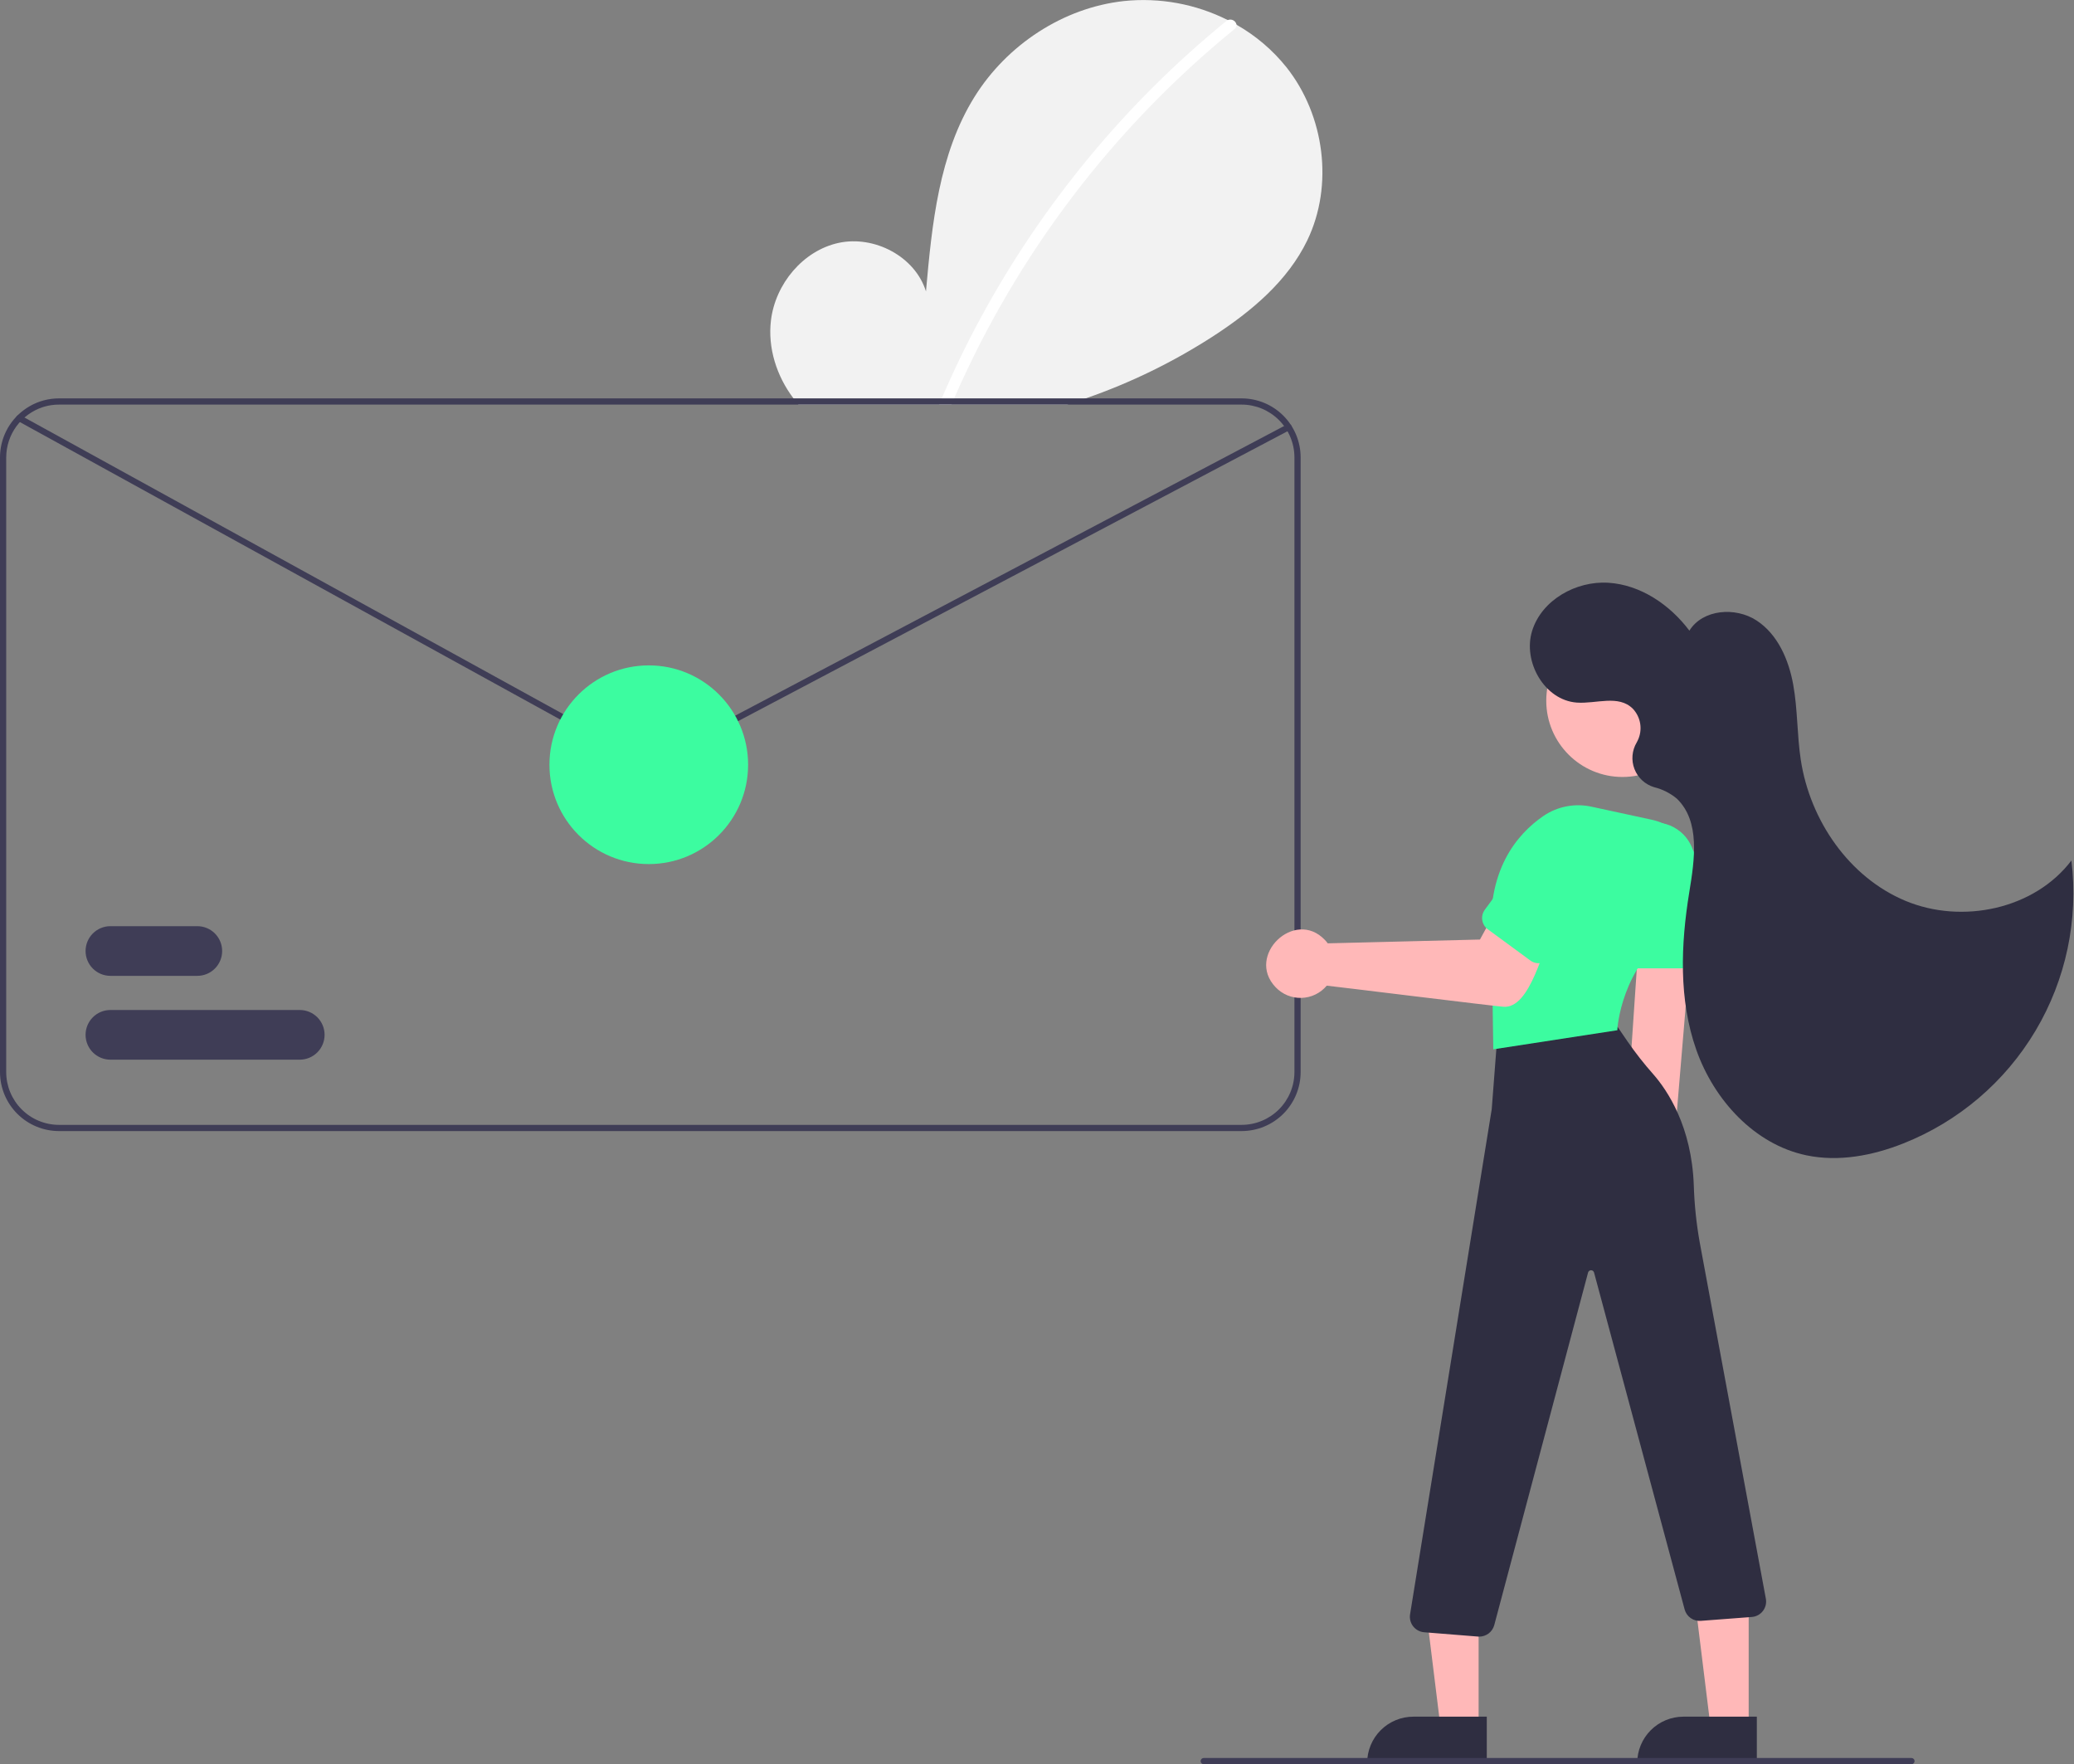 <svg width="301" height="256" viewBox="0 0 301 256" fill="none" xmlns="http://www.w3.org/2000/svg">
<rect x="0" y="0" width="301" height="256" fill="#808080" stroke="none"/>
<g clip-path="url(#clip0_788_8101)">
<path d="M189.726 34.878C186.883 40.766 181.653 45.15 176.175 48.718C170.363 52.489 164.116 55.542 157.569 57.809C156.668 58.124 155.758 58.426 154.848 58.71H115.888C115.636 58.422 115.392 58.12 115.158 57.809C112.712 54.574 111.401 50.479 111.892 46.465C112.536 41.203 116.532 36.365 121.718 35.243C126.903 34.126 132.813 37.221 134.386 42.284C135.255 32.522 136.255 22.35 141.445 14.033C146.144 6.505 154.289 1.117 163.11 0.153C168.298 -0.387 173.533 0.571 178.193 2.915C178.621 3.131 179.044 3.356 179.459 3.59C182.256 5.176 184.724 7.282 186.73 9.794C192.231 16.759 193.578 26.882 189.726 34.878Z" fill="#F2F2F2"/>
<path d="M179.459 3.59C179.47 3.709 179.45 3.828 179.401 3.936C179.352 4.044 179.276 4.138 179.18 4.208C161.535 18.576 147.579 36.954 138.476 57.809C138.341 58.106 138.211 58.408 138.084 58.71H136.291C136.417 58.408 136.544 58.106 136.674 57.809C138.382 53.826 140.269 49.925 142.337 46.105C146.812 37.856 152.078 30.062 158.06 22.832C164.041 15.592 170.721 8.96 178.004 3.032C178.061 2.985 178.125 2.945 178.193 2.915C178.32 2.86 178.457 2.835 178.595 2.841C178.732 2.846 178.867 2.883 178.989 2.948C179.11 3.013 179.216 3.104 179.297 3.216C179.378 3.327 179.434 3.455 179.459 3.59Z" fill="white"/>
<path d="M180.202 57.809H8.56C7.081 57.807 5.628 58.191 4.343 58.922C4.035 59.096 3.739 59.29 3.455 59.503C2.383 60.298 1.512 61.333 0.912 62.525C0.312 63.717 -0 65.034 4.04946e-07 66.368V155.569C0.002 157.838 0.904 160.014 2.509 161.619C4.114 163.224 6.29 164.126 8.56 164.128H180.202C182.472 164.126 184.648 163.224 186.253 161.619C187.857 160.014 188.76 157.838 188.762 155.569V66.368C188.76 64.099 187.857 61.923 186.253 60.318C184.648 58.713 182.472 57.811 180.202 57.809ZM187.861 155.569C187.858 157.599 187.05 159.545 185.615 160.981C184.179 162.416 182.233 163.224 180.202 163.227H8.56C6.529 163.224 4.583 162.417 3.147 160.981C1.712 159.545 0.904 157.599 0.901 155.569V66.368C0.907 64.75 1.424 63.175 2.376 61.866C3.329 60.558 4.67 59.583 6.208 59.079C6.271 59.061 6.33 59.039 6.393 59.021C7.096 58.814 7.826 58.709 8.56 58.71H180.202C182.233 58.713 184.179 59.521 185.615 60.956C187.05 62.392 187.858 64.338 187.861 66.368V155.569Z" fill="#3F3D56"/>
<path d="M242.02 174.162C242.613 173.776 243.114 173.264 243.487 172.663C243.861 172.062 244.098 171.387 244.183 170.685C244.267 169.982 244.196 169.27 243.976 168.597C243.755 167.925 243.389 167.31 242.905 166.794L245.595 134.713L237.889 135.561L235.778 166.784C234.966 167.656 234.501 168.795 234.472 169.985C234.444 171.176 234.853 172.336 235.622 173.246C236.392 174.155 237.468 174.751 238.647 174.92C239.826 175.088 241.026 174.819 242.02 174.162Z" fill="#FFB8B8"/>
<path d="M214.593 250.681L209.069 250.68L206.442 229.377L214.593 229.377L214.593 250.681Z" fill="#FFB8B8"/>
<path d="M205.124 249.102H215.776V255.809H198.418C198.418 254.928 198.591 254.056 198.928 253.242C199.265 252.429 199.759 251.689 200.382 251.067C201.005 250.444 201.744 249.95 202.558 249.613C203.372 249.276 204.244 249.102 205.124 249.102Z" fill="#2F2E41"/>
<path d="M253.787 250.681L248.263 250.68L245.636 229.377L253.787 229.377L253.787 250.681Z" fill="#FFB8B8"/>
<path d="M244.318 249.102H254.97V255.809H237.612C237.612 254.03 238.318 252.324 239.576 251.067C240.834 249.809 242.54 249.102 244.318 249.102Z" fill="#2F2E41"/>
<path d="M214.686 237.486C214.626 237.486 214.566 237.484 214.505 237.479L206.688 236.853C206.378 236.828 206.077 236.74 205.802 236.593C205.528 236.446 205.288 236.243 205.096 235.999C204.904 235.754 204.764 235.472 204.687 235.171C204.609 234.869 204.594 234.555 204.644 234.248L216.496 160.942L217.29 150.603C217.325 150.119 217.516 149.66 217.834 149.295C218.152 148.929 218.58 148.676 219.054 148.575L230.975 145.967C231.413 145.869 231.871 145.905 232.288 146.071C232.706 146.237 233.064 146.524 233.316 146.896L236.222 151.144C237.364 152.796 238.604 154.377 239.937 155.878C241.999 158.227 245.506 163.442 245.82 171.977C245.905 174.781 246.196 177.575 246.691 180.336L256.289 232.036C256.337 232.339 256.324 232.649 256.248 232.947C256.172 233.244 256.037 233.523 255.85 233.766C255.662 234.01 255.427 234.212 255.159 234.361C254.89 234.51 254.594 234.603 254.289 234.633L246.879 235.195C246.349 235.247 245.817 235.109 245.38 234.805C244.942 234.501 244.627 234.052 244.49 233.537L231.346 184.657C231.32 184.561 231.264 184.476 231.185 184.416C231.106 184.356 231.009 184.323 230.91 184.323C230.811 184.323 230.715 184.356 230.636 184.417C230.557 184.477 230.501 184.562 230.476 184.658L216.862 235.813C216.734 236.293 216.451 236.716 216.058 237.019C215.664 237.321 215.182 237.486 214.686 237.486Z" fill="#2F2E41"/>
<path d="M235.474 112.745C241.585 112.745 246.538 107.792 246.538 101.681C246.538 95.57 241.585 90.616 235.474 90.616C229.363 90.616 224.409 95.57 224.409 101.681C224.409 107.792 229.363 112.745 235.474 112.745Z" fill="#FFB8B8"/>
<path d="M216.719 152.266L216.49 136.465C215.647 126.359 220.123 121.053 224.026 118.383C225.033 117.704 226.167 117.236 227.36 117.008C228.552 116.779 229.779 116.796 230.965 117.055L239.673 118.938C240.886 119.202 242.032 119.709 243.043 120.429C244.054 121.149 244.909 122.067 245.555 123.126C246.173 124.126 246.579 125.242 246.747 126.405C246.915 127.568 246.843 128.753 246.533 129.887C245.928 132.009 244.587 133.847 242.749 135.069C235.267 140.351 234.74 149.223 234.735 149.313L234.726 149.496L216.719 152.266Z" fill="#3CFCA0"/>
<path d="M243.971 140.516H236.312C235.775 140.516 235.26 140.302 234.88 139.922C234.5 139.542 234.286 139.027 234.285 138.489V125.199C234.285 123.646 234.902 122.156 236 121.058C237.099 119.96 238.588 119.343 240.142 119.343C241.695 119.343 243.185 119.96 244.283 121.058C245.381 122.156 245.998 123.646 245.998 125.199V138.489C245.998 139.027 245.784 139.542 245.404 139.922C245.024 140.302 244.509 140.516 243.971 140.516Z" fill="#3CFCA0"/>
<path d="M192.551 143.027C192.1 143.566 191.54 144.002 190.908 144.309C190.276 144.615 189.586 144.784 188.883 144.804C188.181 144.825 187.483 144.696 186.834 144.427C186.185 144.157 185.601 143.754 185.119 143.242C180.756 138.665 187.889 131.793 192.269 136.38C192.424 136.538 192.567 136.707 192.698 136.885L214.786 136.335L217.422 131.514L225.524 134.66C223.969 137.072 222.183 146.539 218.115 146.079C217.581 146.093 193.097 143.066 192.551 143.027Z" fill="#FFB8B8"/>
<path d="M222.099 139.379L215.924 134.847C215.491 134.529 215.202 134.052 215.121 133.52C215.039 132.989 215.172 132.447 215.489 132.014L223.352 121.299C223.807 120.679 224.38 120.155 225.038 119.756C225.695 119.357 226.425 119.092 227.185 118.975C227.946 118.859 228.721 118.893 229.468 119.076C230.215 119.259 230.919 119.588 231.539 120.043C232.159 120.498 232.683 121.07 233.082 121.728C233.481 122.386 233.746 123.116 233.863 123.876C233.979 124.636 233.945 125.412 233.762 126.159C233.579 126.906 233.25 127.609 232.795 128.229L224.932 138.944C224.614 139.377 224.137 139.665 223.605 139.747C223.074 139.829 222.532 139.696 222.099 139.379Z" fill="#3CFCA0"/>
<path d="M237.69 107.432C238.047 106.687 238.171 105.852 238.045 105.035C237.92 104.219 237.551 103.459 236.987 102.855C234.905 100.756 231.653 102.156 228.84 101.951C224.154 101.609 220.963 96.021 222.361 91.535C223.76 87.05 228.733 84.267 233.422 84.562C238.111 84.857 242.356 87.758 245.182 91.511C247.117 88.398 251.869 88.034 254.936 90.041C258.004 92.048 259.59 95.716 260.246 99.322C260.902 102.929 260.795 106.635 261.347 110.258C262.686 119.042 268.355 127.313 276.558 130.727C284.761 134.142 295.257 131.947 300.624 124.866C301.667 133.447 299.837 142.133 295.419 149.563C291 156.993 284.244 162.75 276.206 165.931C271.761 167.691 266.852 168.625 262.172 167.647C254.618 166.068 248.741 159.607 246.18 152.326C243.619 145.045 243.926 137.056 245.17 129.439C245.936 124.748 246.784 119.191 243.362 115.891C242.402 115.092 241.272 114.522 240.058 114.225C239.414 114.032 238.823 113.694 238.33 113.238C237.836 112.781 237.454 112.218 237.211 111.592C236.968 110.965 236.871 110.291 236.928 109.621C236.986 108.952 237.195 108.304 237.54 107.727C237.596 107.629 237.645 107.531 237.69 107.432Z" fill="#2F2E41"/>
<path d="M277.412 256H174.697C174.577 256 174.463 255.952 174.378 255.868C174.294 255.783 174.246 255.669 174.246 255.549C174.246 255.43 174.294 255.315 174.378 255.231C174.463 255.146 174.577 255.099 174.697 255.099H277.412C277.532 255.099 277.646 255.146 277.731 255.231C277.815 255.315 277.863 255.43 277.863 255.549C277.863 255.669 277.815 255.783 277.731 255.868C277.646 255.952 277.532 256 277.412 256Z" fill="#3F3D56"/>
<path d="M94.193 110.931C93.51 110.93 92.837 110.757 92.239 110.427L2.569 61.073C2.464 61.015 2.386 60.918 2.353 60.803C2.32 60.689 2.334 60.565 2.391 60.461C2.449 60.356 2.546 60.279 2.66 60.245C2.775 60.212 2.898 60.226 3.003 60.283L92.673 109.638C93.13 109.89 93.643 110.025 94.166 110.029C94.688 110.034 95.204 109.908 95.665 109.664L186.811 61.582C186.864 61.554 186.921 61.537 186.98 61.531C187.039 61.526 187.098 61.532 187.155 61.549C187.212 61.567 187.264 61.595 187.31 61.633C187.355 61.671 187.393 61.717 187.421 61.769C187.448 61.822 187.465 61.879 187.471 61.938C187.476 61.997 187.47 62.056 187.452 62.113C187.435 62.17 187.406 62.222 187.368 62.268C187.331 62.313 187.284 62.351 187.232 62.378L96.085 110.461C95.502 110.769 94.853 110.93 94.193 110.931Z" fill="#3F3D56"/>
<path d="M28.637 141.603H16.023C15.067 141.603 14.15 141.223 13.475 140.547C12.799 139.871 12.419 138.955 12.419 137.999C12.419 137.043 12.799 136.126 13.475 135.45C14.15 134.774 15.067 134.395 16.023 134.395H28.637C29.593 134.395 30.51 134.774 31.186 135.45C31.861 136.126 32.241 137.043 32.241 137.999C32.241 138.955 31.861 139.871 31.186 140.547C30.51 141.223 29.593 141.603 28.637 141.603Z" fill="#3F3D56"/>
<path d="M43.504 153.767H16.023C15.067 153.767 14.15 153.387 13.475 152.711C12.799 152.035 12.419 151.118 12.419 150.163C12.419 149.207 12.799 148.29 13.475 147.614C14.15 146.938 15.067 146.559 16.023 146.559H43.504C44.46 146.559 45.376 146.938 46.052 147.614C46.728 148.29 47.108 149.207 47.108 150.163C47.108 151.118 46.728 152.035 46.052 152.711C45.376 153.387 44.46 153.767 43.504 153.767Z" fill="#3F3D56"/>
<path d="M94.157 125.385C102.119 125.385 108.573 118.93 108.573 110.968C108.573 103.007 102.119 96.552 94.157 96.552C86.195 96.552 79.741 103.007 79.741 110.968C79.741 118.93 86.195 125.385 94.157 125.385Z" fill="#3CFCA0"/>
</g>
<defs>
<clipPath id="clip0_788_8101">
<rect width="300.903" height="256" fill="white"/>
</clipPath>
</defs>
</svg>
